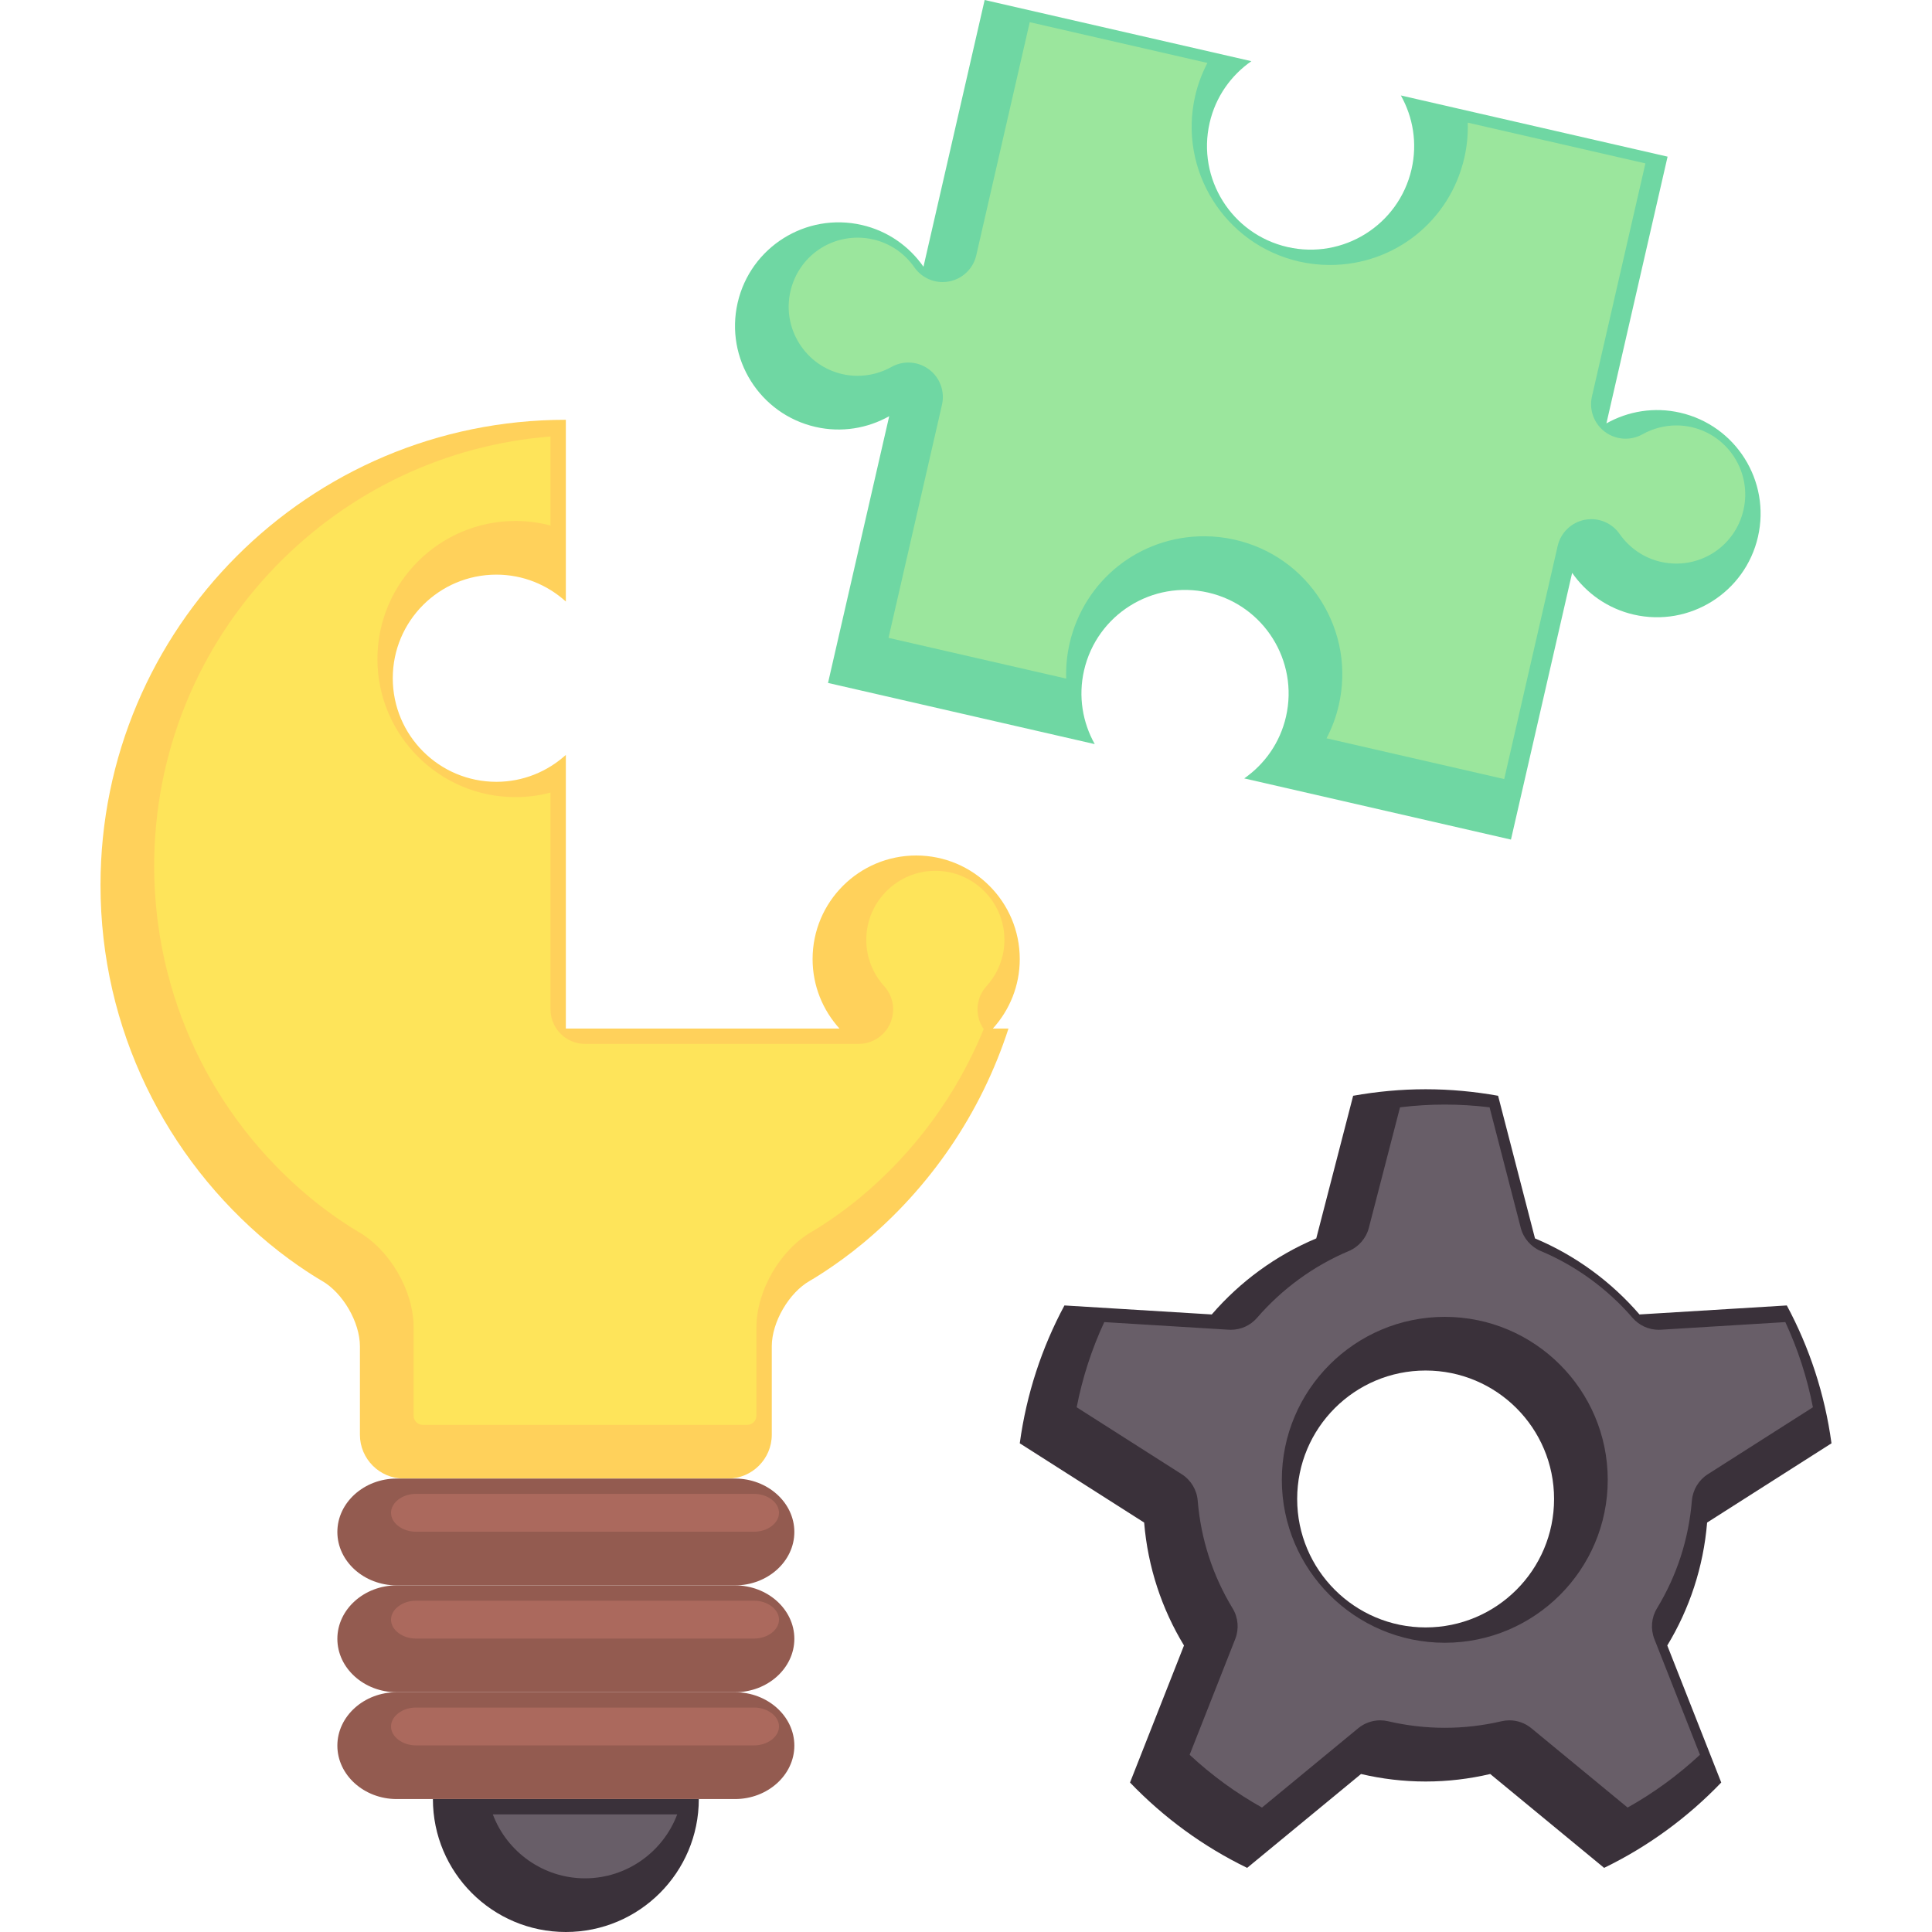 <svg enable-background="new 0 0 512 512" height="512" viewBox="0 0 512 512" width="512" xmlns="http://www.w3.org/2000/svg" xmlns:xlink="http://www.w3.org/1999/xlink"><linearGradient id="SVGID_1_" gradientUnits="userSpaceOnUse" x1="95.063" x2="484.153" y1="473.426" y2="84.336"><stop offset="0" stop-color="#02afd0"/><stop offset="1" stop-color="#6956a3"/></linearGradient><g id="Backup" display="none"><g display="inline"><g><path d="m263.004 272.32c4.35-4.797 7.021-11.142 7.021-18.124 0-14.925-12.1-27.024-27.022-27.024s-27.022 12.099-27.022 27.024c0 6.982 2.671 13.327 7.018 18.124h-71.386v-71.39c-4.797 4.347-11.143 7.021-18.126 7.021-14.923 0-27.023-12.101-27.023-27.023 0-14.925 12.101-27.022 27.023-27.022 6.983 0 13.329 2.67 18.126 7.02v-47.416c-67.041 0-121.393 54.352-121.393 121.396 0 37.606 17.104 71.211 43.953 93.475 7.246 6.009 13.8 9.75 13.8 9.75 5.457 3.109 9.923 10.796 9.923 17.076v23.084c0 6.281 5.138 11.419 11.419 11.419h84.598c6.281 0 11.422-5.138 11.422-11.419v-23.084c0-6.279 4.46-13.965 9.919-17.076 0 0 6.557-3.737 13.8-9.744 17.521-14.532 30.853-33.914 38.03-56.067z" fill="#ffd15b"/><path d="m92.007 459.383c0 7.665 6.965 13.935 15.479 13.935h9.444 69.368 9.44c8.518 0 15.484-6.271 15.484-13.935 0-7.663-6.966-13.934-15.484-13.934h-88.252c-8.514 0-15.479 6.271-15.479 13.934z" fill="#935b50"/><path d="m151.612 508c19.156 0 34.686-15.527 34.686-34.682h-69.368c0 19.155 15.527 34.682 34.682 34.682z" fill="#3a313a"/><path d="m107.486 389.71c-8.515 0-15.479 6.272-15.479 13.935s6.965 13.934 15.479 13.934h88.252c8.518 0 15.484-6.271 15.484-13.934s-6.966-13.935-15.484-13.935h-1.826-84.598z" fill="#935b50"/><path d="m92.007 431.514c0 7.663 6.965 13.936 15.479 13.936h88.252c8.518 0 15.484-6.272 15.484-13.936 0-7.663-6.966-13.935-15.484-13.935h-88.252c-8.514 0-15.479 6.272-15.479 13.935z" fill="#935b50"/><g style="fill:none;stroke:#000;stroke-width:8;stroke-linecap:round;stroke-linejoin:round;stroke-miterlimit:10"><path d="m109.314 389.71h84.6"/><path d="m107.486 417.579h88.252"/><path d="m107.486 445.449h88.252"/><path d="m116.93 473.318h69.368"/><path d="m263.004 272.32c4.35-4.797 7.021-11.142 7.021-18.124 0-14.925-12.1-27.024-27.022-27.024s-27.022 12.099-27.022 27.024c0 6.982 2.671 13.327 7.018 18.124h-71.386v-71.39c-4.797 4.347-11.143 7.021-18.126 7.021-14.923 0-27.023-12.101-27.023-27.023 0-14.925 12.101-27.022 27.023-27.022 6.983 0 13.329 2.67 18.126 7.02v-47.416c-67.042 0-121.393 54.352-121.393 121.396 0 37.606 17.104 71.211 43.953 93.475 7.246 6.009 13.8 9.75 13.8 9.75 5.457 3.109 9.923 10.796 9.923 17.076v23.084c0 6.281 5.138 11.419 11.419 11.419h-1.828c-8.515 0-15.479 6.272-15.479 13.935s6.965 13.934 15.479 13.934c-8.515 0-15.479 6.272-15.479 13.935s6.965 13.936 15.479 13.936c-8.515 0-15.479 6.271-15.479 13.934 0 7.665 6.965 13.935 15.479 13.935h9.444c0 19.155 15.527 34.682 34.684 34.682s34.684-15.527 34.684-34.682h9.44c8.518 0 15.484-6.271 15.484-13.935 0-7.663-6.966-13.934-15.484-13.934 8.518 0 15.484-6.272 15.484-13.936 0-7.663-6.966-13.935-15.484-13.935 8.518 0 15.484-6.271 15.484-13.934s-6.966-13.935-15.484-13.935h-1.824c6.281 0 11.42-5.138 11.42-11.419v-23.084c0-6.279 4.46-13.965 9.919-17.076 0 0 6.557-3.737 13.8-9.744 17.521-14.532 30.853-33.914 38.03-56.067z"/></g></g><g stroke="#000" stroke-linecap="round" stroke-linejoin="round" stroke-miterlimit="10" stroke-width="8"><path d="m319.554 36.057c1.561-6.808 5.583-12.396 10.891-16.098l-69.579-15.959-15.959 69.583c-3.704-5.312-9.291-9.334-16.098-10.894-14.544-3.336-29.043 5.75-32.381 20.298-3.335 14.544 5.754 29.042 20.299 32.379 6.807 1.563 13.589.375 19.237-2.792l-15.96 69.583 69.579 15.959c-3.164-5.646-4.348-12.428-2.789-19.235 3.336-14.545 17.834-23.634 32.38-20.298 14.545 3.335 23.634 17.834 20.297 32.379-1.561 6.806-5.582 12.394-10.895 16.096l69.583 15.96 15.96-69.584c3.703 5.31 9.29 9.336 16.099 10.897 14.544 3.334 29.042-5.754 32.379-20.298 3.336-14.547-5.753-29.044-20.298-32.381-6.807-1.561-13.588-.376-19.236 2.79l15.958-69.581-69.583-15.96c3.168 5.648 4.354 12.428 2.792 19.236-3.336 14.547-17.834 23.632-32.38 20.298-14.544-3.335-23.632-17.832-20.296-32.378z" fill="#6fd7a3"/><path d="m449.333 401.188 32.447-20.674c-1.746-12.856-5.759-24.985-11.657-35.962l-38.431 2.348c-7.387-8.552-16.689-15.399-27.26-19.838l-9.626-37.21c-6.139-1.096-12.449-1.701-18.903-1.701s-12.767.605-18.905 1.701l-9.624 37.21c-10.571 4.439-19.875 11.286-27.26 19.838l-38.431-2.348c-5.898 10.977-9.911 23.105-11.657 35.962l32.447 20.674c.966 11.67 4.628 22.575 10.395 32.067l-14.081 35.75c8.743 9.111 19.066 16.696 30.557 22.264l29.708-24.486c5.414 1.268 11.05 1.958 16.852 1.958 5.801 0 11.438-.69 16.852-1.958l29.708 24.486c11.49-5.572 21.812-13.153 30.553-22.268l-14.077-35.747c5.764-9.491 9.426-20.396 10.393-32.066zm-73.43 27.357c-18.506 0-33.51-15.003-33.51-33.508 0-18.506 15.003-33.508 33.51-33.508 18.508 0 33.508 15.002 33.508 33.508 0 18.505-15 33.508-33.508 33.508z" fill="#3a313a"/></g></g></g><g id="Main" display="none"><g display="inline"><g><path d="m263.004 272.32c4.35-4.797 7.021-11.142 7.021-18.124 0-14.925-12.1-27.024-27.022-27.024s-27.022 12.099-27.022 27.024c0 6.982 2.671 13.327 7.018 18.124h-71.386v-71.39c-4.797 4.347-11.143 7.021-18.126 7.021-14.923 0-27.023-12.101-27.023-27.023 0-14.925 12.101-27.022 27.023-27.022 6.983 0 13.329 2.67 18.126 7.02v-47.416c-67.041 0-121.393 54.352-121.393 121.396 0 37.606 17.104 71.211 43.953 93.475 7.246 6.009 13.8 9.75 13.8 9.75 5.457 3.109 9.923 10.796 9.923 17.076v23.084c0 6.281 5.138 11.419 11.419 11.419h84.598c6.281 0 11.422-5.138 11.422-11.419v-23.084c0-6.279 4.46-13.965 9.919-17.076 0 0 6.557-3.737 13.8-9.744 17.521-14.532 30.853-33.914 38.03-56.067z" fill="#ffd15b"/><path d="m92.007 459.383c0 7.665 6.965 13.935 15.479 13.935h9.444 69.368 9.44c8.518 0 15.484-6.271 15.484-13.935 0-7.663-6.966-13.934-15.484-13.934h-88.252c-8.514 0-15.479 6.271-15.479 13.934z" fill="#935b50"/><path d="m151.612 508c19.156 0 34.686-15.527 34.686-34.682h-69.368c0 19.155 15.527 34.682 34.682 34.682z" fill="#3a313a"/><path d="m107.486 389.71c-8.515 0-15.479 6.272-15.479 13.935s6.965 13.934 15.479 13.934h88.252c8.518 0 15.484-6.271 15.484-13.934s-6.966-13.935-15.484-13.935h-1.826-84.598z" fill="#935b50"/><path d="m92.007 431.514c0 7.663 6.965 13.936 15.479 13.936h88.252c8.518 0 15.484-6.272 15.484-13.936 0-7.663-6.966-13.935-15.484-13.935h-88.252c-8.514 0-15.479 6.272-15.479 13.935z" fill="#935b50"/><g style="fill:none;stroke:#000;stroke-width:8;stroke-linecap:round;stroke-linejoin:round;stroke-miterlimit:10"><path d="m109.314 389.71h84.6"/><path d="m107.486 417.579h88.252"/><path d="m107.486 445.449h88.252"/><path d="m116.93 473.318h69.368"/><path d="m263.004 272.32c4.35-4.797 7.021-11.142 7.021-18.124 0-14.925-12.1-27.024-27.022-27.024s-27.022 12.099-27.022 27.024c0 6.982 2.671 13.327 7.018 18.124h-71.386v-71.39c-4.797 4.347-11.143 7.021-18.126 7.021-14.923 0-27.023-12.101-27.023-27.023 0-14.925 12.101-27.022 27.023-27.022 6.983 0 13.329 2.67 18.126 7.02v-47.416c-67.042 0-121.393 54.352-121.393 121.396 0 37.606 17.104 71.211 43.953 93.475 7.246 6.009 13.8 9.75 13.8 9.75 5.457 3.109 9.923 10.796 9.923 17.076v23.084c0 6.281 5.138 11.419 11.419 11.419h-1.828c-8.515 0-15.479 6.272-15.479 13.935s6.965 13.934 15.479 13.934c-8.515 0-15.479 6.272-15.479 13.935s6.965 13.936 15.479 13.936c-8.515 0-15.479 6.271-15.479 13.934 0 7.665 6.965 13.935 15.479 13.935h9.444c0 19.155 15.527 34.682 34.684 34.682s34.684-15.527 34.684-34.682h9.44c8.518 0 15.484-6.271 15.484-13.935 0-7.663-6.966-13.934-15.484-13.934 8.518 0 15.484-6.272 15.484-13.936 0-7.663-6.966-13.935-15.484-13.935 8.518 0 15.484-6.271 15.484-13.934s-6.966-13.935-15.484-13.935h-1.824c6.281 0 11.42-5.138 11.42-11.419v-23.084c0-6.279 4.46-13.965 9.919-17.076 0 0 6.557-3.737 13.8-9.744 17.521-14.532 30.853-33.914 38.03-56.067z"/></g></g><g stroke="#000" stroke-linecap="round" stroke-linejoin="round" stroke-miterlimit="10" stroke-width="8"><path d="m319.554 36.057c1.561-6.808 5.583-12.396 10.891-16.098l-69.579-15.959-15.959 69.583c-3.704-5.312-9.291-9.334-16.098-10.894-14.544-3.336-29.043 5.75-32.381 20.298-3.335 14.544 5.754 29.042 20.299 32.379 6.807 1.563 13.589.375 19.237-2.792l-15.96 69.583 69.579 15.959c-3.164-5.646-4.348-12.428-2.789-19.235 3.336-14.545 17.834-23.634 32.38-20.298 14.545 3.335 23.634 17.834 20.297 32.379-1.561 6.806-5.582 12.394-10.895 16.096l69.583 15.96 15.96-69.584c3.703 5.31 9.29 9.336 16.099 10.897 14.544 3.334 29.042-5.754 32.379-20.298 3.336-14.547-5.753-29.044-20.298-32.381-6.807-1.561-13.588-.376-19.236 2.79l15.958-69.581-69.583-15.96c3.168 5.648 4.354 12.428 2.792 19.236-3.336 14.547-17.834 23.632-32.38 20.298-14.544-3.335-23.632-17.832-20.296-32.378z" fill="#6fd7a3"/><path d="m449.333 401.188 32.447-20.674c-1.746-12.856-5.759-24.985-11.657-35.962l-38.431 2.348c-7.387-8.552-16.689-15.399-27.26-19.838l-9.626-37.21c-6.139-1.096-12.449-1.701-18.903-1.701s-12.767.605-18.905 1.701l-9.624 37.21c-10.571 4.439-19.875 11.286-27.26 19.838l-38.431-2.348c-5.898 10.977-9.911 23.105-11.657 35.962l32.447 20.674c.966 11.67 4.628 22.575 10.395 32.067l-14.081 35.75c8.743 9.111 19.066 16.696 30.557 22.264l29.708-24.486c5.414 1.268 11.05 1.958 16.852 1.958 5.801 0 11.438-.69 16.852-1.958l29.708 24.486c11.49-5.572 21.812-13.153 30.553-22.268l-14.077-35.747c5.764-9.491 9.426-20.396 10.393-32.066zm-73.43 27.357c-18.506 0-33.51-15.003-33.51-33.508 0-18.506 15.003-33.508 33.51-33.508 18.508 0 33.508 15.002 33.508 33.508 0 18.505-15 33.508-33.508 33.508z" fill="#3a313a"/></g></g></g><g id="Shadow" display="none"><g display="inline"><g><path d="m263.004 272.32c4.35-4.797 7.021-11.142 7.021-18.124 0-14.925-12.1-27.024-27.022-27.024s-27.022 12.099-27.022 27.024c0 6.982 2.671 13.327 7.018 18.124h-71.386v-71.39c-4.797 4.347-11.143 7.021-18.126 7.021-14.923 0-27.023-12.101-27.023-27.023 0-14.925 12.101-27.022 27.023-27.022 6.983 0 13.329 2.67 18.126 7.02v-47.416c-67.041 0-121.393 54.352-121.393 121.396 0 37.606 17.104 71.211 43.953 93.475 7.246 6.009 13.8 9.75 13.8 9.75 5.457 3.109 9.923 10.796 9.923 17.076v23.084c0 6.281 5.138 11.419 11.419 11.419h84.598c6.281 0 11.422-5.138 11.422-11.419v-23.084c0-6.279 4.46-13.965 9.919-17.076 0 0 6.557-3.737 13.8-9.744 17.521-14.532 30.853-33.914 38.03-56.067z" fill="#ffd15b"/><path d="m92.007 459.383c0 7.665 6.965 13.935 15.479 13.935h9.444 69.368 9.44c8.518 0 15.484-6.271 15.484-13.935 0-7.663-6.966-13.934-15.484-13.934h-88.252c-8.514 0-15.479 6.271-15.479 13.934z" fill="#935b50"/><path d="m151.612 508c19.156 0 34.686-15.527 34.686-34.682h-69.368c0 19.155 15.527 34.682 34.682 34.682z" fill="#3a313a"/><g fill="#935b50"><path d="m107.486 389.71c-8.515 0-15.479 6.272-15.479 13.935s6.965 13.934 15.479 13.934h88.252c8.518 0 15.484-6.271 15.484-13.934s-6.966-13.935-15.484-13.935h-1.826-84.598z"/><path d="m92.007 431.514c0 7.663 6.965 13.936 15.479 13.936h88.252c8.518 0 15.484-6.272 15.484-13.936 0-7.663-6.966-13.935-15.484-13.935h-88.252c-8.514 0-15.479 6.272-15.479 13.935z"/></g></g><path d="m319.554 36.057c1.561-6.808 5.583-12.396 10.891-16.098l-69.579-15.959-15.959 69.583c-3.704-5.312-9.291-9.334-16.098-10.894-14.544-3.336-29.043 5.75-32.381 20.298-3.335 14.544 5.754 29.042 20.299 32.379 6.807 1.563 13.589.375 19.237-2.792l-15.96 69.583 69.579 15.959c-3.164-5.646-4.348-12.428-2.789-19.235 3.336-14.545 17.834-23.634 32.38-20.298 14.545 3.335 23.634 17.834 20.297 32.379-1.561 6.806-5.582 12.394-10.895 16.096l69.583 15.96 15.96-69.584c3.703 5.31 9.29 9.336 16.099 10.897 14.544 3.334 29.042-5.754 32.379-20.298 3.336-14.547-5.753-29.044-20.298-32.381-6.807-1.561-13.588-.376-19.236 2.79l15.958-69.581-69.583-15.96c3.168 5.648 4.354 12.428 2.792 19.236-3.336 14.547-17.834 23.632-32.38 20.298-14.544-3.335-23.632-17.832-20.296-32.378z" fill="#6fd7a3"/><path d="m449.333 401.188 32.447-20.674c-1.746-12.856-5.759-24.985-11.657-35.962l-38.431 2.348c-7.387-8.552-16.689-15.399-27.26-19.838l-9.626-37.21c-6.139-1.096-12.449-1.701-18.903-1.701s-12.767.605-18.905 1.701l-9.624 37.21c-10.571 4.439-19.875 11.286-27.26 19.838l-38.431-2.348c-5.898 10.977-9.911 23.105-11.657 35.962l32.447 20.674c.966 11.67 4.628 22.575 10.395 32.067l-14.081 35.75c8.743 9.111 19.066 16.696 30.557 22.264l29.708-24.486c5.414 1.268 11.05 1.958 16.852 1.958 5.801 0 11.438-.69 16.852-1.958l29.708 24.486c11.49-5.572 21.812-13.153 30.553-22.268l-14.077-35.747c5.764-9.491 9.426-20.396 10.393-32.066zm-73.43 27.357c-18.506 0-33.51-15.003-33.51-33.508 0-18.506 15.003-33.508 33.51-33.508 18.508 0 33.508 15.002 33.508 33.508 0 18.505-15 33.508-33.508 33.508z" fill="#3a313a"/></g></g><g id="Base" display="none"><g display="inline"><path d="m114.314 375.71c-1.334 0-2.419-1.085-2.419-2.419v-23.084c0-9.494-6.218-20.195-14.463-24.893-.047-.027-6.053-3.502-12.514-8.86-25.864-21.447-40.698-52.992-40.698-86.547 0-29.305 11.26-57.063 31.705-78.164 19.188-19.803 44.48-31.715 71.688-33.876v23.225c-2.975-.782-6.049-1.185-9.126-1.185-19.863 0-36.023 16.16-36.023 36.022 0 19.863 16.16 36.023 36.023 36.023 3.076 0 6.15-.403 9.126-1.186v56.554c0 4.962 4.038 9 9 9h71.386c3.557 0 6.787-2.101 8.228-5.353 1.441-3.251.83-7.054-1.558-9.69-3.023-3.336-4.688-7.627-4.688-12.081 0-9.938 8.085-18.024 18.022-18.024s18.022 8.085 18.022 18.024c0 4.455-1.665 8.744-4.688 12.078-2.39 2.636-3.002 6.44-1.562 9.692.236.533.52 1.037.846 1.506-6.973 17.04-18.094 32.194-32.313 43.987-6.45 5.349-12.463 8.826-12.523 8.86-8.233 4.691-14.451 15.394-14.451 24.888v23.084c0 1.334-1.086 2.419-2.42 2.419z" fill="#fee45a"/><path d="m112.486 459.318c-3.512 0-6.479-2.26-6.479-4.935 0-2.674 2.967-4.934 6.479-4.934h88.252c3.515 0 6.484 2.259 6.484 4.934s-2.969 4.935-6.484 4.935z" fill="#ab695d"/><path d="m156.614 494c-10.863 0-20.366-6.865-24.049-16.682h48.098c-3.683 9.817-13.186 16.682-24.049 16.682z" fill="#685e68"/><path d="m112.486 403.579c-3.512 0-6.479-2.259-6.479-4.934s2.967-4.935 6.479-4.935h88.252c3.515 0 6.484 2.26 6.484 4.935 0 2.674-2.969 4.934-6.484 4.934z" fill="#ab695d"/><path d="m112.486 431.449c-3.512 0-6.479-2.26-6.479-4.936s2.967-4.935 6.479-4.935h88.252c3.515 0 6.484 2.26 6.484 4.935s-2.969 4.936-6.484 4.936z" fill="#ab695d"/><path d="m350.051 196.603c1.427-2.724 2.506-5.63 3.194-8.629 2.151-9.377.521-19.032-4.59-27.186-5.11-8.153-13.09-13.827-22.468-15.978-2.655-.608-5.372-.917-8.076-.917-16.882 0-31.311 11.504-35.089 27.976-.687 2.999-.981 6.084-.884 9.158l-46.35-10.631 13.948-60.811c.795-3.467-.531-7.085-3.378-9.216-1.548-1.158-3.463-1.795-5.395-1.795-1.536 0-3.057.396-4.398 1.147-2.706 1.517-5.771 2.318-8.865 2.318-1.337 0-2.669-.15-3.96-.447-4.684-1.074-8.673-3.916-11.234-8s-3.38-8.912-2.306-13.594c1.891-8.243 9.105-14 17.543-14 1.352 0 2.716.156 4.055.462 4.342.995 8.15 3.576 10.725 7.269 1.684 2.413 4.443 3.853 7.382 3.853.576 0 1.155-.056 1.721-.166 3.486-.676 6.257-3.354 7.053-6.822l13.947-60.811 46.35 10.631c-1.427 2.725-2.506 5.631-3.194 8.63-4.44 19.359 7.698 38.722 27.058 43.163 2.655.608 5.372.917 8.075.917 16.882 0 31.311-11.504 35.089-27.976.688-2.999.982-6.084.885-9.159l46.349 10.631-13.946 60.809c-.795 3.468.532 7.085 3.38 9.217 1.546 1.157 3.461 1.795 5.394 1.795 1.538 0 3.059-.397 4.4-1.149 2.701-1.514 5.766-2.315 8.862-2.315 1.337 0 2.669.15 3.96.446 9.687 2.222 15.76 11.91 13.538 21.597-1.891 8.242-9.105 13.999-17.545 13.999-1.352 0-2.714-.155-4.05-.461-4.341-.996-8.151-3.579-10.728-7.273-1.681-2.411-4.441-3.852-7.383-3.852-.572 0-1.147.055-1.71.164-3.496.679-6.266 3.357-7.062 6.823l-13.948 60.815z" fill="#9be69d"/><path d="m333.214 475.536c-6.796-3.801-13.124-8.415-18.875-13.765l11.902-30.218c1.025-2.603.77-5.583-.683-7.972-5.214-8.583-8.281-18.05-9.116-28.136-.23-2.785-1.775-5.345-4.132-6.847l-27.438-17.483c1.5-7.692 3.913-15.141 7.196-22.218l32.498 1.986c.19.011.366.016.541.016 2.623 0 5.108-1.136 6.819-3.116 6.536-7.568 14.813-13.593 23.934-17.423 2.576-1.082 4.53-3.342 5.229-6.046l8.134-31.448c3.923-.476 7.84-.716 11.682-.716 3.841 0 7.757.24 11.681.716l8.136 31.45c.7 2.704 2.655 4.963 5.229 6.044 9.12 3.83 17.396 9.854 23.933 17.423 1.712 1.981 4.197 3.116 6.819 3.116.175 0 .351-.005.527-.015l32.512-1.987c3.283 7.077 5.695 14.525 7.196 22.218l-27.438 17.482c-2.356 1.502-3.901 4.061-4.133 6.846-.836 10.087-3.904 19.555-9.118 28.14-1.451 2.389-1.706 5.368-.681 7.969l11.899 30.216c-5.748 5.347-12.075 9.962-18.874 13.766l-25.111-20.697c-1.608-1.325-3.641-2.055-5.723-2.055-.691 0-1.382.08-2.055.238-4.851 1.135-9.83 1.711-14.798 1.711s-9.947-.576-14.8-1.712c-.672-.158-1.362-.237-2.051-.237-2.084 0-4.117.73-5.724 2.055zm47.689-128.007c-23.44 0-42.51 19.069-42.51 42.508s19.07 42.508 42.51 42.508c23.439 0 42.508-19.069 42.508-42.508s-19.069-42.508-42.508-42.508z" fill="#685e68"/></g></g><g id="Flat"><g><g><g><path d="m263.115 272.579c4.419-4.873 7.133-11.319 7.133-18.412 0-15.162-12.292-27.453-27.451-27.453-15.16 0-27.452 12.291-27.452 27.453 0 7.093 2.714 13.539 7.129 18.412h-72.519v-72.523c-4.874 4.416-11.32 7.133-18.414 7.133-15.16 0-27.452-12.292-27.452-27.452 0-15.163 12.292-27.452 27.452-27.452 7.094 0 13.541 2.713 18.414 7.131v-48.168c-68.105 0-123.32 55.215-123.32 123.323 0 38.203 17.375 72.341 44.65 94.959 7.361 6.104 14.019 9.904 14.019 9.904 5.543 3.158 10.08 10.968 10.08 17.347v23.451c0 6.381 5.22 11.601 11.601 11.601h85.941c6.38 0 11.604-5.22 11.604-11.601v-23.451c0-6.379 4.531-14.187 10.077-17.347 0 0 6.661-3.797 14.019-9.899 17.8-14.762 31.343-34.452 38.633-56.957h-4.144z" fill="#ffd15b"/><path d="m89.404 462.611c0 7.786 7.075 14.156 15.725 14.156h9.594 70.469 9.59c8.653 0 15.729-6.37 15.729-14.156 0-7.785-7.077-14.155-15.729-14.155h-89.653c-8.65.001-15.725 6.37-15.725 14.155z" fill="#935b50"/><path d="m149.956 512c19.46 0 35.236-15.774 35.236-35.232h-70.469c0 19.458 15.773 35.232 35.233 35.232z" fill="#3a313a"/><g fill="#935b50"><path d="m105.129 391.833c-8.65 0-15.725 6.372-15.725 14.156s7.075 14.155 15.725 14.155h89.653c8.653 0 15.729-6.37 15.729-14.155s-7.077-14.156-15.729-14.156h-1.855-85.941z"/><path d="m89.404 434.3c0 7.785 7.075 14.157 15.725 14.157h89.653c8.653 0 15.729-6.372 15.729-14.157 0-7.784-7.077-14.156-15.729-14.156h-89.653c-8.65 0-15.725 6.372-15.725 14.156z"/></g></g><path d="m320.563 32.565c1.585-6.916 5.671-12.592 11.064-16.353l-70.684-16.212-16.213 70.687c-3.762-5.396-9.438-9.482-16.353-11.066-14.775-3.39-29.504 5.842-32.895 20.62-3.388 14.774 5.846 29.503 20.622 32.893 6.915 1.587 13.805.38 19.542-2.835l-16.213 70.687 70.684 16.212c-3.214-5.736-4.417-12.625-2.833-19.54 3.39-14.776 18.118-24.009 32.895-20.62 14.776 3.388 24.009 18.117 20.62 32.894-1.585 6.914-5.671 12.59-11.068 16.352l70.687 16.214 16.213-70.689c3.762 5.394 9.438 9.484 16.354 11.07 14.774 3.387 29.503-5.845 32.893-20.62 3.39-14.778-5.844-29.505-20.62-32.895-6.915-1.586-13.804-.383-19.542 2.834l16.211-70.686-70.687-16.215c3.219 5.738 4.422 12.626 2.836 19.542-3.389 14.778-18.117 24.007-32.894 20.62-14.776-3.39-24.008-18.117-20.619-32.894z" fill="#6fd7a3"/><path d="m452.402 403.493 32.962-21.002c-1.774-13.061-5.851-25.382-11.842-36.533l-39.042 2.385c-7.504-8.688-16.954-15.644-27.692-20.153l-9.779-37.801c-6.236-1.113-12.646-1.728-19.203-1.728s-12.969.615-19.206 1.728l-9.777 37.801c-10.739 4.509-20.19 11.465-27.693 20.153l-39.041-2.385c-5.992 11.151-10.068 23.472-11.842 36.533l32.962 21.002c.981 11.855 4.702 22.933 10.56 32.576l-14.305 36.318c8.882 9.256 19.369 16.961 31.042 22.618l30.18-24.875c5.5 1.288 11.225 1.989 17.12 1.989 5.893 0 11.62-.702 17.12-1.989l30.18 24.875c11.673-5.66 22.158-13.362 31.039-22.621l-14.301-36.314c5.855-9.644 9.575-20.722 10.558-32.577zm-74.596 27.791c-18.8 0-34.042-15.242-34.042-34.04 0-18.8 15.241-34.04 34.042-34.04 18.802 0 34.04 15.24 34.04 34.04 0 18.798-15.238 34.04-34.04 34.04z" fill="#3a313a"/></g><path d="m112.065 377.61c-1.355 0-2.458-1.103-2.458-2.458v-23.451c0-9.645-6.316-20.516-14.693-25.289-.048-.028-6.149-3.558-12.713-9-26.274-21.787-41.344-53.833-41.344-87.921 0-29.77 11.438-57.969 32.208-79.404 19.493-20.117 45.187-32.218 72.826-34.414v23.593c-3.022-.795-6.146-1.204-9.271-1.204-20.179 0-36.595 16.416-36.595 36.594 0 20.179 16.417 36.595 36.595 36.595 3.125 0 6.248-.409 9.271-1.204v57.453c0 5.041 4.102 9.143 9.143 9.143h72.519c3.613 0 6.894-2.135 8.358-5.438s.843-7.167-1.582-9.844c-3.071-3.39-4.762-7.748-4.762-12.273 0-10.096 8.213-18.31 18.309-18.31s18.309 8.214 18.309 18.31c0 4.525-1.691 8.882-4.763 12.269-2.428 2.678-3.05 6.542-1.586 9.847.24.542.528 1.053.859 1.529-7.083 17.311-18.381 32.705-32.826 44.685-6.553 5.434-12.661 8.966-12.722 9-8.364 4.766-14.68 15.639-14.68 25.283v23.451c0 1.355-1.103 2.458-2.459 2.458z" fill="#fee45a"/><path d="m110.208 462.545c-3.568 0-6.583-2.295-6.583-5.013 0-2.717 3.014-5.012 6.583-5.012h89.653c3.57 0 6.586 2.295 6.586 5.012 0 2.718-3.016 5.013-6.586 5.013z" fill="#ab695d"/><path d="m155.036 497.778c-11.035 0-20.689-6.974-24.431-16.947h48.861c-3.74 9.973-13.394 16.947-24.43 16.947z" fill="#685e68"/><path d="m110.208 405.921c-3.568 0-6.583-2.295-6.583-5.012 0-2.718 3.014-5.013 6.583-5.013h89.653c3.57 0 6.586 2.295 6.586 5.013 0 2.717-3.016 5.012-6.586 5.012z" fill="#ab695d"/><path d="m110.208 434.234c-3.568 0-6.583-2.296-6.583-5.014s3.014-5.013 6.583-5.013h89.653c3.57 0 6.586 2.295 6.586 5.013s-3.016 5.014-6.586 5.014z" fill="#ab695d"/><path d="m351.543 195.66c1.45-2.767 2.546-5.72 3.245-8.766 2.185-9.526.529-19.334-4.663-27.617-5.191-8.282-13.298-14.047-22.825-16.232-2.698-.618-5.458-.931-8.204-.931-17.15 0-31.808 11.687-35.646 28.42-.698 3.046-.997 6.181-.898 9.303l-47.085-10.8 14.169-61.776c.808-3.522-.54-7.197-3.432-9.362-1.573-1.177-3.519-1.824-5.48-1.824-1.561 0-3.105.403-4.468 1.166-2.749 1.541-5.862 2.355-9.006 2.355-1.358 0-2.711-.153-4.023-.454-4.758-1.091-8.811-3.978-11.413-8.128-2.601-4.149-3.434-9.053-2.342-13.81 1.921-8.374 9.25-14.223 17.822-14.223 1.374 0 2.759.159 4.119.47 4.411 1.011 8.28 3.633 10.896 7.384 1.71 2.451 4.513 3.914 7.499 3.914.585 0 1.173-.057 1.748-.168 3.542-.687 6.356-3.408 7.165-6.93l14.169-61.775 47.085 10.8c-1.449 2.768-2.546 5.721-3.245 8.767-4.511 19.666 7.82 39.337 27.487 43.848 2.697.618 5.457.932 8.203.932 17.15 0 31.808-11.687 35.646-28.419.699-3.046.998-6.181.899-9.304l47.084 10.8-14.168 61.774c-.808 3.523.541 7.198 3.434 9.363 1.57 1.176 3.517 1.823 5.479 1.823 1.562 0 3.107-.404 4.47-1.167 2.744-1.538 5.857-2.352 9.003-2.352 1.358 0 2.711.153 4.023.453 9.84 2.257 16.01 12.099 13.753 21.939-1.92 8.373-9.25 14.221-17.823 14.221-1.374 0-2.757-.158-4.115-.469-4.41-1.011-8.281-3.635-10.898-7.389-1.708-2.449-4.512-3.913-7.5-3.913-.582 0-1.166.056-1.737.167-3.552.69-6.365 3.411-7.173 6.932l-14.169 61.778z" fill="#9be69d"/><path d="m334.44 479.021c-6.904-3.861-13.332-8.549-19.175-13.984l12.091-30.697c1.042-2.645.782-5.672-.694-8.099-5.296-8.72-8.413-18.337-9.261-28.583-.234-2.829-1.804-5.43-4.198-6.956l-27.874-17.761c1.524-7.814 3.975-15.381 7.31-22.57l33.014 2.018c.193.011.372.016.549.016 2.665 0 5.189-1.154 6.927-3.166 6.64-7.688 15.048-13.809 24.314-17.7 2.617-1.099 4.602-3.395 5.312-6.142l8.264-31.948c3.985-.483 7.964-.727 11.867-.727 3.902 0 7.88.244 11.866.727l8.265 31.95c.711 2.747 2.697 5.042 5.312 6.14 9.265 3.891 17.672 10.011 24.313 17.7 1.739 2.012 4.264 3.166 6.927 3.166.178 0 .357-.005.535-.015l33.028-2.019c3.335 7.189 5.786 14.756 7.31 22.57l-27.874 17.76c-2.394 1.526-3.963 4.126-4.198 6.955-.85 10.248-3.966 19.865-9.263 28.587-1.474 2.426-1.732 5.453-.692 8.096l12.088 30.696c-5.839 5.432-12.266 10.121-19.173 13.985l-25.51-21.025c-1.634-1.346-3.698-2.088-5.814-2.088-.702 0-1.404.082-2.088.242-4.927 1.153-9.986 1.738-15.033 1.738-5.046 0-10.105-.585-15.035-1.739-.683-.16-1.384-.241-2.083-.241-2.117 0-4.182.742-5.815 2.087zm48.445-130.04c-23.812 0-43.185 19.372-43.185 43.183s19.373 43.183 43.185 43.183c23.811 0 43.183-19.372 43.183-43.183s-19.372-43.183-43.183-43.183z" fill="#685e68"/></g></g><g id="Line" style="display:none;fill:none;stroke:#000;stroke-width:8;stroke-linecap:round;stroke-linejoin:round;stroke-miterlimit:10"><path d="m109.314 389.71h84.6" display="inline"/><path d="m107.486 417.579h88.252" display="inline"/><path d="m107.486 445.449h88.252" display="inline"/><path d="m116.93 473.318h69.368" display="inline"/><path d="m263.004 272.32c4.35-4.797 7.021-11.142 7.021-18.124 0-14.925-12.1-27.024-27.022-27.024s-27.022 12.099-27.022 27.024c0 6.982 2.671 13.327 7.018 18.124h-71.386v-71.39c-4.797 4.347-11.143 7.021-18.126 7.021-14.923 0-27.023-12.101-27.023-27.023 0-14.925 12.101-27.022 27.023-27.022 6.983 0 13.329 2.67 18.126 7.02v-47.416c-67.042 0-121.393 54.352-121.393 121.396 0 37.606 17.104 71.211 43.953 93.475 7.246 6.009 13.8 9.75 13.8 9.75 5.457 3.109 9.923 10.796 9.923 17.076v23.084c0 6.281 5.138 11.419 11.419 11.419h-1.828c-8.515 0-15.479 6.272-15.479 13.935s6.965 13.934 15.479 13.934c-8.515 0-15.479 6.272-15.479 13.935s6.965 13.936 15.479 13.936c-8.515 0-15.479 6.271-15.479 13.934 0 7.665 6.965 13.935 15.479 13.935h9.444c0 19.155 15.527 34.682 34.684 34.682s34.684-15.527 34.684-34.682h9.44c8.518 0 15.484-6.271 15.484-13.935 0-7.663-6.966-13.934-15.484-13.934 8.518 0 15.484-6.272 15.484-13.936 0-7.663-6.966-13.935-15.484-13.935 8.518 0 15.484-6.271 15.484-13.934s-6.966-13.935-15.484-13.935h-1.824c6.281 0 11.42-5.138 11.42-11.419v-23.084c0-6.279 4.46-13.965 9.919-17.076 0 0 6.557-3.737 13.8-9.744 17.521-14.532 30.853-33.914 38.03-56.067z" display="inline"/></g><g id="Blue" display="none"><g display="inline"><path d="m76.726 325.302c6.865 5.693 13.168 9.32 13.231 9.355 6.692 3.813 11.938 12.84 11.938 20.549v23.084c0 4.091 3.328 7.419 7.419 7.419h84.6c4.092 0 7.42-3.328 7.42-7.419v-23.084c0-7.709 5.244-16.736 11.939-20.551.061-.035 6.366-3.658 13.227-9.348 15.835-13.133 27.876-30.081 35.048-49.262-.965-.377-1.767-1.123-2.202-2.105-.641-1.447-.369-3.135.694-4.308 3.859-4.255 5.984-9.738 5.984-15.437 0-12.695-10.328-23.024-23.022-23.024s-23.022 10.329-23.022 23.024c0 5.698 2.125 11.18 5.982 15.438 1.062 1.172 1.333 2.86.692 4.307s-2.075 2.379-3.657 2.379h-71.386c-2.209 0-4-1.791-4-4v-63.791c-4.343 2.235-9.173 3.423-14.126 3.423-17.106 0-31.023-13.917-31.023-31.023s13.917-31.022 31.023-31.022c4.954 0 9.784 1.188 14.126 3.421v-35.75c-62.884 2.118-113.391 53.936-113.391 117.329 0 35.048 15.492 67.996 42.506 90.396z" fill="#f9f7f8"/><g fill="#9bc9ff"><path d="m195.738 449.449h-88.252c-6.33 0-11.479 4.456-11.479 9.934s5.15 9.935 11.479 9.935h9.444 69.368 9.44c6.332 0 11.484-4.457 11.484-9.935s-5.152-9.934-11.484-9.934z"/><path d="m121.199 477.318c1.968 15.034 14.852 26.682 30.415 26.682s28.447-11.648 30.415-26.682z"/><path d="m107.486 413.579h88.252c6.332 0 11.484-4.456 11.484-9.934s-5.152-9.935-11.484-9.935h-1.824-84.6-1.828c-6.33 0-11.479 4.457-11.479 9.935s5.15 9.934 11.479 9.934z"/><path d="m195.738 421.579h-88.252c-6.33 0-11.479 4.457-11.479 9.935 0 5.479 5.15 9.936 11.479 9.936h88.252c6.332 0 11.484-4.457 11.484-9.936 0-5.478-5.152-9.935-11.484-9.935z"/></g><path d="m338.958 72.335c-16.673-3.825-27.126-20.5-23.302-37.172 1.107-4.829 3.343-9.271 6.49-13.003l-58.276-13.367-15.064 65.684c-.354 1.542-1.583 2.731-3.137 3.033-1.552.303-3.138-.341-4.043-1.639-3.287-4.713-8.155-8.01-13.709-9.282-1.704-.391-3.444-.589-5.172-.589-10.783 0-20.002 7.354-22.417 17.882-2.838 12.372 4.921 24.748 17.294 27.585 5.536 1.271 11.41.409 16.387-2.382 1.381-.773 3.086-.661 4.354.287 1.267.948 1.855 2.554 1.501 4.096l-15.066 65.684 58.275 13.366c-1.206-4.73-1.283-9.703-.177-14.531 3.254-14.187 15.679-24.094 30.215-24.094 2.329 0 4.67.266 6.958.791 8.076 1.852 14.948 6.739 19.35 13.76s5.805 15.336 3.953 23.412c-1.107 4.829-3.344 9.271-6.492 13.002l58.276 13.367 15.065-65.686c.354-1.542 1.583-2.731 3.137-3.033 1.554-.3 3.139.341 4.043 1.639 3.289 4.715 8.158 8.013 13.712 9.287 1.702.39 3.44.588 5.167.588 10.785 0 20.003-7.353 22.418-17.881 2.838-12.374-4.92-24.749-17.293-27.587-5.534-1.27-11.411-.409-16.386 2.38-1.38.773-3.087.661-4.353-.287-1.267-.948-1.855-2.554-1.502-4.096l15.064-65.683-58.275-13.366c1.207 4.73 1.284 9.704.177 14.532-3.253 14.186-15.679 24.093-30.215 24.093-2.329 0-4.67-.266-6.957-.79z" fill="#f9f7f8"/><path d="m467.777 348.703-35.84 2.19c-1.25.073-2.456-.434-3.271-1.378-7.039-8.149-15.954-14.638-25.781-18.765-1.151-.483-2.011-1.477-2.324-2.686l-8.975-34.693c-5.256-.81-10.52-1.22-15.682-1.22-5.164 0-10.428.41-15.684 1.22l-8.973 34.693c-.313 1.209-1.172 2.203-2.324 2.687-9.83 4.127-18.745 10.616-25.782 18.764-.816.944-2.026 1.451-3.271 1.378l-35.84-2.19c-4.744 9.382-7.988 19.394-9.667 29.832l30.259 19.28c1.054.672 1.734 1.798 1.837 3.043.899 10.865 4.206 21.066 9.827 30.32.649 1.068.761 2.379.303 3.542l-13.129 33.333c7.519 7.467 16.026 13.668 25.346 18.475l27.702-22.832c.963-.793 2.241-1.092 3.456-.808 10.501 2.458 21.379 2.458 31.88 0 1.215-.285 2.493.014 3.456.808l27.7 22.832c9.325-4.812 17.832-11.013 25.343-18.477l-13.125-33.331c-.458-1.163-.346-2.474.303-3.542 5.62-9.254 8.926-19.456 9.827-30.321.104-1.246.783-2.371 1.837-3.043l30.259-19.28c-1.679-10.438-4.923-20.45-9.667-29.831zm-91.874 83.842c-20.683 0-37.51-16.826-37.51-37.508s16.827-37.508 37.51-37.508c20.682 0 37.508 16.826 37.508 37.508s-16.826 37.508-37.508 37.508z" fill="#9bc9ff"/></g></g><g id="Glyph" display="none"><path d="m97.431 177.973c0 17.686 14.389 32.075 32.075 32.075 5.121 0 10.115-1.228 14.605-3.539v65.954c0 2.284 1.852 4.136 4.136 4.136h73.807c1.636 0 3.118-.964 3.781-2.46.663-1.495.382-3.24-.716-4.453-3.988-4.402-6.185-10.07-6.185-15.961 0-13.125 10.678-23.805 23.803-23.805s23.803 10.679 23.803 23.805c0 5.892-2.198 11.561-6.188 15.96-1.099 1.212-1.38 2.958-.718 4.454.45 1.016 1.279 1.787 2.277 2.177-7.416 19.831-19.864 37.354-36.237 50.932-7.094 5.883-13.613 9.629-13.676 9.665-6.922 3.944-12.344 13.277-12.344 21.248v23.868c0 4.229-3.441 7.67-7.672 7.67h-87.469c-4.229 0-7.67-3.441-7.67-7.67v-23.868c0-7.97-5.424-17.303-12.343-21.246-.064-.037-6.582-3.787-13.68-9.673-27.929-23.159-43.947-57.225-43.947-93.461 0-65.542 52.22-119.118 117.238-121.307v36.962c-4.489-2.309-9.483-3.537-14.605-3.537-17.687-.001-32.075 14.388-32.075 32.074zm5.193 298.169h9.764 71.72 9.761c6.546 0 11.873-4.608 11.873-10.272 0-5.663-5.327-10.271-11.873-10.271h-91.245c-6.544 0-11.869 4.607-11.869 10.271s5.325 10.272 11.869 10.272zm45.624 35.858c16.091 0 29.412-12.043 31.446-27.587h-62.892c2.034 15.544 15.356 27.587 31.446 27.587zm45.621-114.03h-1.886-87.469-1.89c-6.544 0-11.869 4.608-11.869 10.272s5.325 10.271 11.869 10.271h91.245c6.546 0 11.873-4.607 11.873-10.271s-5.326-10.272-11.873-10.272zm0 28.814h-91.245c-6.544 0-11.869 4.608-11.869 10.272s5.325 10.272 11.869 10.272h91.245c6.546 0 11.873-4.608 11.873-10.272s-5.326-10.272-11.873-10.272zm130.694-412.965-60.252-13.819-15.575 67.911c-.366 1.595-1.637 2.824-3.243 3.135-1.604.313-3.245-.353-4.181-1.695-3.398-4.873-8.432-8.281-14.174-9.597-1.762-.404-3.561-.609-5.347-.609-11.149 0-20.68 7.603-23.177 18.489-2.934 12.792 5.088 25.587 17.881 28.521 5.724 1.314 11.797.422 16.942-2.463 1.428-.799 3.191-.683 4.501.297s1.918 2.641 1.552 4.235l-15.577 67.911 60.251 13.82c-1.247-4.891-1.327-10.032-.183-15.024 3.364-14.667 16.21-24.911 31.24-24.911 2.408 0 4.828.275 7.194.817 8.35 1.915 15.455 6.967 20.006 14.227 4.551 7.259 6.002 15.856 4.087 24.206-1.145 4.992-3.458 9.585-6.712 13.443l60.252 13.82 15.576-67.913c.366-1.595 1.637-2.823 3.243-3.135 1.606-.311 3.245.353 4.18 1.694 3.4 4.875 8.435 8.285 14.177 9.602 1.759.403 3.557.608 5.343.608 11.15 0 20.682-7.602 23.179-18.488 2.934-12.793-5.087-25.588-17.88-28.523-5.722-1.313-11.798-.422-16.941 2.461-1.427.799-3.191.683-4.5-.297-1.31-.98-1.918-2.641-1.553-4.235l15.575-67.91-60.252-13.82c1.248 4.891 1.328 10.033.183 15.025-3.364 14.667-16.21 24.91-31.24 24.91-2.408 0-4.828-.275-7.193-.817-17.239-3.955-28.046-21.195-24.092-38.433 1.144-4.991 3.456-9.584 6.71-13.443zm117.219 422.89c-.671 1.104-.787 2.459-.313 3.662l13.571 34.461c-7.767 7.717-16.562 14.128-26.203 19.104l-28.641-23.606c-.996-.821-2.317-1.13-3.573-.835-10.857 2.542-22.104 2.542-32.961 0-1.256-.294-2.578.015-3.573.835l-28.641 23.606c-9.635-4.969-18.431-11.381-26.205-19.101l13.574-34.464c.473-1.203.358-2.558-.314-3.663-5.812-9.568-9.229-20.115-10.16-31.349-.106-1.288-.809-2.452-1.899-3.147l-31.285-19.934c1.735-10.792 5.089-21.143 9.994-30.843l37.056 2.264c1.288.075 2.539-.449 3.383-1.425 7.275-8.424 16.492-15.133 26.656-19.4 1.19-.5 2.08-1.527 2.402-2.778l9.278-35.869c5.434-.837 10.876-1.262 16.215-1.262 5.337 0 10.779.424 16.214 1.262l9.279 35.87c.324 1.25 1.212 2.277 2.403 2.777 10.161 4.267 19.378 10.976 26.655 19.401.844.976 2.091 1.5 3.382 1.425l37.056-2.264c4.905 9.7 8.259 20.051 9.995 30.843l-31.286 19.934c-1.09.695-1.792 1.858-1.899 3.146-.931 11.235-4.349 21.783-10.16 31.35zm-22.859-37.367c0-21.383-17.397-38.78-38.78-38.78-21.385 0-38.782 17.396-38.782 38.78s17.397 38.78 38.782 38.78c21.383 0 38.78-17.396 38.78-38.78z" display="inline"/></g><g id="Outline" display="none"><path d="m209.334 355.207c0-4.847 3.691-11.202 7.9-13.601.28-.16 6.945-3.981 14.373-10.14 18.356-15.224 31.939-35.25 39.281-57.913.395-1.218.183-2.55-.57-3.585-.113-.156-.237-.303-.37-.439 2.657-4.645 4.077-9.914 4.077-15.332 0-17.106-13.917-31.024-31.022-31.024s-31.022 13.917-31.022 31.024c0 4.952 1.187 9.782 3.42 14.124h-59.789v-67.39c0-1.582-.933-3.016-2.379-3.657-1.447-.642-3.135-.369-4.307.693-4.259 3.86-9.743 5.985-15.44 5.985-12.695 0-23.023-10.328-23.023-23.023s10.328-23.022 23.023-23.022c5.7 0 11.184 2.125 15.439 5.983 1.172 1.063 2.86 1.335 4.307.693 1.447-.641 2.379-2.074 2.379-3.657v-47.416c0-2.209-1.791-4-4-4-69.142 0-125.393 56.252-125.393 125.396 0 37.437 16.547 72.629 45.399 96.554 7.428 6.16 14.09 9.984 14.373 10.146 4.21 2.398 7.903 8.754 7.903 13.6v23.084c0 3.784 1.37 7.254 3.641 9.94-5.702 3.132-9.529 8.869-9.529 15.414 0 5.619 2.822 10.643 7.229 13.934-4.407 3.291-7.229 8.315-7.229 13.935s2.822 10.645 7.229 13.936c-4.408 3.291-7.229 8.314-7.229 13.934 0 9.89 8.738 17.935 19.479 17.935h5.649c2.01 19.457 18.501 34.682 38.481 34.682s36.471-15.225 38.479-34.682h5.646c10.744 0 19.484-8.045 19.484-17.935 0-5.619-2.823-10.643-7.231-13.934 4.408-3.291 7.231-8.316 7.231-13.936s-2.823-10.644-7.231-13.935c4.408-3.291 7.231-8.314 7.231-13.934 0-6.544-3.827-12.281-9.529-15.413 2.271-2.686 3.642-6.156 3.642-9.941v-23.083zm-13.596 114.111h-9.44-69.368-9.444c-6.33 0-11.479-4.457-11.479-9.935s5.15-9.934 11.479-9.934h88.252c6.332 0 11.484 4.456 11.484 9.934s-5.152 9.935-11.484 9.935zm-44.124 34.682c-15.563 0-28.447-11.648-30.415-26.682h60.829c-1.967 15.034-14.851 26.682-30.414 26.682zm-4.002-386.422v35.75c-4.342-2.233-9.172-3.421-14.126-3.421-17.106 0-31.023 13.917-31.023 31.022s13.917 31.023 31.023 31.023c4.953 0 9.783-1.188 14.126-3.423v63.791c0 2.209 1.791 4 4 4h71.386c1.582 0 3.016-.933 3.657-2.379s.37-3.134-.692-4.307c-3.857-4.258-5.982-9.74-5.982-15.438 0-12.695 10.328-23.024 23.022-23.024s23.022 10.329 23.022 23.024c0 5.699-2.125 11.181-5.984 15.437-1.063 1.172-1.335 2.861-.694 4.308.436.982 1.237 1.729 2.202 2.105-7.172 19.181-19.213 36.128-35.048 49.262-6.861 5.69-13.167 9.313-13.227 9.348-6.695 3.815-11.939 12.842-11.939 20.551v23.084c0 4.091-3.329 7.419-7.42 7.419h-84.6c-4.091 0-7.419-3.328-7.419-7.419v-23.084c0-7.708-5.246-16.736-11.938-20.549-.063-.036-6.366-3.663-13.231-9.355-27.013-22.4-42.506-55.348-42.506-90.396-.001-63.394 50.506-115.212 113.391-117.329zm-40.126 276.132h1.828 84.6 1.824c6.332 0 11.484 4.457 11.484 9.935s-5.152 9.934-11.484 9.934h-88.252c-6.33 0-11.479-4.456-11.479-9.934s5.15-9.935 11.479-9.935zm88.252 47.739h-88.252c-6.33 0-11.479-4.457-11.479-9.936 0-5.478 5.15-9.935 11.479-9.935h88.252c6.332 0 11.484 4.457 11.484 9.935 0 5.479-5.152 9.936-11.484 9.936z" display="inline"/><path d="m332.733 23.24c1.298-.905 1.94-2.49 1.639-4.043-.302-1.553-1.49-2.783-3.033-3.137l-69.579-15.959c-1.033-.236-2.12-.054-3.019.51-.899.563-1.537 1.461-1.774 2.495l-14.26 62.175c-3.733-3.148-8.175-5.385-13.003-6.491-2.289-.525-4.63-.791-6.959-.791-14.536 0-26.96 9.908-30.215 24.094-3.823 16.672 6.631 33.347 23.303 37.171 4.794 1.1 9.8 1.033 14.534-.178l-14.261 62.176c-.237 1.034-.054 2.12.51 3.019s1.461 1.537 2.495 1.774l69.579 15.959c.313.071.63.1.939.101 2.198-.013 3.975-1.799 3.975-4 0-.836-.256-1.612-.695-2.253-2.676-4.942-3.463-10.641-2.215-16.087 2.415-10.528 11.633-17.881 22.417-17.881 1.728 0 3.467.198 5.17.588 5.993 1.374 11.093 5 14.359 10.211s4.308 11.381 2.933 17.375c-1.274 5.556-4.571 10.424-9.283 13.708-1.298.905-1.941 2.49-1.64 4.043s1.49 2.783 3.033 3.137l69.583 15.96c.295.068.595.101.894.101.746 0 1.483-.208 2.125-.611.899-.563 1.537-1.461 1.774-2.495l14.261-62.177c3.734 3.149 8.177 5.388 13.005 6.495 2.288.524 4.627.79 6.956.79 14.537 0 26.962-9.907 30.216-24.093 3.824-16.673-6.629-33.349-23.303-37.174-4.796-1.1-9.8-1.033-14.533.177l14.26-62.175c.494-2.153-.852-4.299-3.005-4.793l-69.583-15.96c-1.542-.351-3.148.235-4.096 1.502s-1.061 2.974-.287 4.354c2.811 5.01 3.656 10.829 2.382 16.385-2.415 10.528-11.633 17.881-22.417 17.881-1.728 0-3.467-.198-5.169-.588-12.374-2.838-20.131-15.213-17.292-27.587 1.273-5.553 4.568-10.423 9.279-13.708zm43.397 25.792c1.107-4.829 1.03-9.802-.177-14.532l58.275 13.367-15.064 65.683c-.354 1.542.235 3.148 1.502 4.096 1.266.948 2.973 1.061 4.353.287 4.975-2.789 10.852-3.65 16.386-2.38 12.374 2.838 20.131 15.214 17.293 27.587-2.415 10.528-11.634 17.881-22.418 17.881-1.727 0-3.466-.198-5.167-.588-5.554-1.273-10.423-4.571-13.712-9.287-.904-1.297-2.489-1.939-4.043-1.639-1.553.302-2.783 1.49-3.137 3.033l-15.065 65.686-58.276-13.367c3.147-3.732 5.384-8.174 6.492-13.002 1.853-8.076.449-16.391-3.953-23.412s-11.273-11.908-19.35-13.76c-2.288-.524-4.629-.791-6.958-.791-14.537 0-26.961 9.907-30.215 24.094-1.106 4.829-1.029 9.801.177 14.531l-58.275-13.366 15.066-65.684c.354-1.542-.235-3.148-1.501-4.096-1.267-.948-2.973-1.06-4.354-.287-4.977 2.791-10.851 3.653-16.387 2.382-12.374-2.838-20.132-15.213-17.294-27.585 2.415-10.529 11.634-17.882 22.417-17.882 1.728 0 3.468.198 5.172.589 5.554 1.272 10.423 4.569 13.709 9.282.905 1.298 2.492 1.942 4.043 1.639 1.553-.301 2.783-1.49 3.137-3.033l15.064-65.685 58.275 13.366c-3.147 3.732-5.383 8.175-6.49 13.003-3.824 16.672 6.629 33.348 23.302 37.172 2.288.524 4.628.791 6.957.791 14.537 0 26.962-9.907 30.216-24.093z" display="inline"/><path d="m483.93 383.887c1.316-.838 2.024-2.366 1.814-3.912-1.785-13.146-5.855-25.701-12.097-37.317-.738-1.375-2.208-2.193-3.768-2.1l-36.487 2.229c-7.169-7.879-15.946-14.267-25.576-18.615l-9.138-35.324c-.392-1.514-1.63-2.661-3.169-2.936-6.553-1.17-13.149-1.764-19.606-1.764-6.458 0-13.056.593-19.608 1.764-1.54.275-2.778 1.422-3.169 2.936l-9.136 35.324c-9.631 4.349-18.408 10.736-25.576 18.615l-36.487-2.229c-1.554-.091-3.029.725-3.768 2.1-6.242 11.616-10.312 24.171-12.097 37.317-.21 1.546.498 3.073 1.814 3.912l30.801 19.625c1.154 10.578 4.501 20.904 9.753 30.092l-13.366 33.935c-.573 1.454-.246 3.108.835 4.235 9.205 9.592 19.87 17.362 31.698 23.094 1.406.681 3.083.481 4.289-.513l28.205-23.247c10.444 2.168 21.179 2.168 31.623 0l28.205 23.247c.731.602 1.633.913 2.544.913.593 0 1.19-.132 1.745-.401 11.837-5.74 22.5-13.511 31.695-23.098 1.082-1.127 1.408-2.781.835-4.234l-13.362-33.932c5.25-9.187 8.597-19.512 9.752-30.091zm-38.583 16.97c-.901 10.866-4.207 21.067-9.827 30.321-.649 1.068-.761 2.379-.303 3.542l13.125 33.331c-7.512 7.463-16.018 13.665-25.343 18.477l-27.701-22.832c-.963-.794-2.241-1.093-3.456-.808-10.501 2.458-21.379 2.458-31.88 0-1.215-.284-2.493.014-3.456.808l-27.702 22.832c-9.319-4.806-17.827-11.007-25.346-18.475l13.129-33.333c.458-1.163.346-2.474-.303-3.542-5.621-9.254-8.927-19.455-9.827-30.32-.103-1.246-.783-2.372-1.837-3.043l-30.259-19.28c1.678-10.438 4.922-20.45 9.667-29.832l35.84 2.19c1.245.073 2.456-.434 3.271-1.378 7.037-8.148 15.952-14.637 25.782-18.764 1.151-.483 2.011-1.477 2.324-2.687l8.973-34.693c5.256-.81 10.52-1.22 15.684-1.22 5.162 0 10.426.41 15.682 1.22l8.975 34.693c.313 1.209 1.172 2.203 2.324 2.686 9.828 4.127 18.743 10.616 25.781 18.765.816.944 2.022 1.451 3.271 1.378l35.84-2.19c4.744 9.382 7.988 19.394 9.667 29.832l-30.259 19.28c-1.053.671-1.732 1.797-1.836 3.042z" display="inline"/><path d="m375.903 357.529c-20.683 0-37.51 16.826-37.51 37.508s16.827 37.508 37.51 37.508c20.682 0 37.508-16.826 37.508-37.508s-16.826-37.508-37.508-37.508zm0 67.016c-16.271 0-29.51-13.237-29.51-29.508s13.238-29.508 29.51-29.508c16.271 0 29.508 13.237 29.508 29.508s-13.237 29.508-29.508 29.508z" display="inline"/></g><g id="Outline_Blue" display="none" fill="#57a4ff"><path d="m209.334 355.207c0-4.847 3.691-11.202 7.9-13.601.28-.16 6.945-3.981 14.373-10.14 18.356-15.224 31.939-35.25 39.281-57.913.395-1.218.183-2.55-.57-3.585-.113-.156-.237-.303-.37-.439 2.657-4.645 4.077-9.914 4.077-15.332 0-17.106-13.917-31.024-31.022-31.024s-31.022 13.917-31.022 31.024c0 4.952 1.187 9.782 3.42 14.124h-59.789v-67.39c0-1.582-.933-3.016-2.379-3.657-1.447-.642-3.135-.369-4.307.693-4.259 3.86-9.743 5.985-15.44 5.985-12.695 0-23.023-10.328-23.023-23.023s10.328-23.022 23.023-23.022c5.7 0 11.184 2.125 15.439 5.983 1.172 1.063 2.86 1.335 4.307.693 1.447-.641 2.379-2.074 2.379-3.657v-47.416c0-2.209-1.791-4-4-4-69.142 0-125.393 56.252-125.393 125.396 0 37.437 16.547 72.629 45.399 96.554 7.428 6.16 14.09 9.984 14.373 10.146 4.21 2.398 7.903 8.754 7.903 13.6v23.084c0 3.784 1.37 7.254 3.641 9.94-5.702 3.132-9.529 8.869-9.529 15.414 0 5.619 2.822 10.643 7.229 13.934-4.407 3.291-7.229 8.315-7.229 13.935s2.822 10.645 7.229 13.936c-4.408 3.291-7.229 8.314-7.229 13.934 0 9.89 8.738 17.935 19.479 17.935h5.649c2.01 19.457 18.501 34.682 38.481 34.682s36.471-15.225 38.479-34.682h5.646c10.744 0 19.484-8.045 19.484-17.935 0-5.619-2.823-10.643-7.231-13.934 4.408-3.291 7.231-8.316 7.231-13.936s-2.823-10.644-7.231-13.935c4.408-3.291 7.231-8.314 7.231-13.934 0-6.544-3.827-12.281-9.529-15.413 2.271-2.686 3.642-6.156 3.642-9.941v-23.083zm-13.596 114.111h-9.44-69.368-9.444c-6.33 0-11.479-4.457-11.479-9.935s5.15-9.934 11.479-9.934h88.252c6.332 0 11.484 4.456 11.484 9.934s-5.152 9.935-11.484 9.935zm-44.124 34.682c-15.563 0-28.447-11.648-30.415-26.682h60.829c-1.967 15.034-14.851 26.682-30.414 26.682zm-4.002-386.422v35.75c-4.342-2.233-9.172-3.421-14.126-3.421-17.106 0-31.023 13.917-31.023 31.022s13.917 31.023 31.023 31.023c4.953 0 9.783-1.188 14.126-3.423v63.791c0 2.209 1.791 4 4 4h71.386c1.582 0 3.016-.933 3.657-2.379s.37-3.134-.692-4.307c-3.857-4.258-5.982-9.74-5.982-15.438 0-12.695 10.328-23.024 23.022-23.024s23.022 10.329 23.022 23.024c0 5.699-2.125 11.181-5.984 15.437-1.063 1.172-1.335 2.861-.694 4.308.436.982 1.237 1.729 2.202 2.105-7.172 19.181-19.213 36.128-35.048 49.262-6.861 5.69-13.167 9.313-13.227 9.348-6.695 3.815-11.939 12.842-11.939 20.551v23.084c0 4.091-3.329 7.419-7.42 7.419h-84.6c-4.091 0-7.419-3.328-7.419-7.419v-23.084c0-7.708-5.246-16.736-11.938-20.549-.063-.036-6.366-3.663-13.231-9.355-27.013-22.4-42.506-55.348-42.506-90.396-.001-63.394 50.506-115.212 113.391-117.329zm-40.126 276.132h1.828 84.6 1.824c6.332 0 11.484 4.457 11.484 9.935s-5.152 9.934-11.484 9.934h-88.252c-6.33 0-11.479-4.456-11.479-9.934s5.15-9.935 11.479-9.935zm88.252 47.739h-88.252c-6.33 0-11.479-4.457-11.479-9.936 0-5.478 5.15-9.935 11.479-9.935h88.252c6.332 0 11.484 4.457 11.484 9.935 0 5.479-5.152 9.936-11.484 9.936z" display="inline"/><path d="m332.733 23.24c1.298-.905 1.94-2.49 1.639-4.043-.302-1.553-1.49-2.783-3.033-3.137l-69.579-15.959c-1.033-.236-2.12-.054-3.019.51-.899.563-1.537 1.461-1.774 2.495l-14.26 62.175c-3.733-3.148-8.175-5.385-13.003-6.491-2.289-.525-4.63-.791-6.959-.791-14.536 0-26.96 9.908-30.215 24.094-3.823 16.672 6.631 33.347 23.303 37.171 4.794 1.1 9.8 1.033 14.534-.178l-14.261 62.176c-.237 1.034-.054 2.12.51 3.019s1.461 1.537 2.495 1.774l69.579 15.959c.313.071.63.1.939.101 2.198-.013 3.975-1.799 3.975-4 0-.836-.256-1.612-.695-2.253-2.676-4.942-3.463-10.641-2.215-16.087 2.415-10.528 11.633-17.881 22.417-17.881 1.728 0 3.467.198 5.17.588 5.993 1.374 11.093 5 14.359 10.211s4.308 11.381 2.933 17.375c-1.274 5.556-4.571 10.424-9.283 13.708-1.298.905-1.941 2.49-1.64 4.043s1.49 2.783 3.033 3.137l69.583 15.96c.295.068.595.101.894.101.746 0 1.483-.208 2.125-.611.899-.563 1.537-1.461 1.774-2.495l14.261-62.177c3.734 3.149 8.177 5.388 13.005 6.495 2.288.524 4.627.79 6.956.79 14.537 0 26.962-9.907 30.216-24.093 3.824-16.673-6.629-33.349-23.303-37.174-4.796-1.1-9.8-1.033-14.533.177l14.26-62.175c.494-2.153-.852-4.299-3.005-4.793l-69.583-15.96c-1.542-.351-3.148.235-4.096 1.502s-1.061 2.974-.287 4.354c2.811 5.01 3.656 10.829 2.382 16.385-2.415 10.528-11.633 17.881-22.417 17.881-1.728 0-3.467-.198-5.169-.588-12.374-2.838-20.131-15.213-17.292-27.587 1.273-5.553 4.568-10.423 9.279-13.708zm43.397 25.792c1.107-4.829 1.03-9.802-.177-14.532l58.275 13.367-15.064 65.683c-.354 1.542.235 3.148 1.502 4.096 1.266.948 2.973 1.061 4.353.287 4.975-2.789 10.852-3.65 16.386-2.38 12.374 2.838 20.131 15.214 17.293 27.587-2.415 10.528-11.634 17.881-22.418 17.881-1.727 0-3.466-.198-5.167-.588-5.554-1.273-10.423-4.571-13.712-9.287-.904-1.297-2.489-1.939-4.043-1.639-1.553.302-2.783 1.49-3.137 3.033l-15.065 65.686-58.276-13.367c3.147-3.732 5.384-8.174 6.492-13.002 1.853-8.076.449-16.391-3.953-23.412s-11.273-11.908-19.35-13.76c-2.288-.524-4.629-.791-6.958-.791-14.537 0-26.961 9.907-30.215 24.094-1.106 4.829-1.029 9.801.177 14.531l-58.275-13.366 15.066-65.684c.354-1.542-.235-3.148-1.501-4.096-1.267-.948-2.973-1.06-4.354-.287-4.977 2.791-10.851 3.653-16.387 2.382-12.374-2.838-20.132-15.213-17.294-27.585 2.415-10.529 11.634-17.882 22.417-17.882 1.728 0 3.468.198 5.172.589 5.554 1.272 10.423 4.569 13.709 9.282.905 1.298 2.492 1.942 4.043 1.639 1.553-.301 2.783-1.49 3.137-3.033l15.064-65.685 58.275 13.366c-3.147 3.732-5.383 8.175-6.49 13.003-3.824 16.672 6.629 33.348 23.302 37.172 2.288.524 4.628.791 6.957.791 14.537 0 26.962-9.907 30.216-24.093z" display="inline"/><path d="m483.93 383.887c1.316-.838 2.024-2.366 1.814-3.912-1.785-13.146-5.855-25.701-12.097-37.317-.738-1.375-2.208-2.193-3.768-2.1l-36.487 2.229c-7.169-7.879-15.946-14.267-25.576-18.615l-9.138-35.324c-.392-1.514-1.63-2.661-3.169-2.936-6.553-1.17-13.149-1.764-19.606-1.764-6.458 0-13.056.593-19.608 1.764-1.54.275-2.778 1.422-3.169 2.936l-9.136 35.324c-9.631 4.349-18.408 10.736-25.576 18.615l-36.487-2.229c-1.554-.091-3.029.725-3.768 2.1-6.242 11.616-10.312 24.171-12.097 37.317-.21 1.546.498 3.073 1.814 3.912l30.801 19.625c1.154 10.578 4.501 20.904 9.753 30.092l-13.366 33.935c-.573 1.454-.246 3.108.835 4.235 9.205 9.592 19.87 17.362 31.698 23.094 1.406.681 3.083.481 4.289-.513l28.205-23.247c10.444 2.168 21.179 2.168 31.623 0l28.205 23.247c.731.602 1.633.913 2.544.913.593 0 1.19-.132 1.745-.401 11.837-5.74 22.5-13.511 31.695-23.098 1.082-1.127 1.408-2.781.835-4.234l-13.362-33.932c5.25-9.187 8.597-19.512 9.752-30.091zm-38.583 16.97c-.901 10.866-4.207 21.067-9.827 30.321-.649 1.068-.761 2.379-.303 3.542l13.125 33.331c-7.512 7.463-16.018 13.665-25.343 18.477l-27.701-22.832c-.963-.794-2.241-1.093-3.456-.808-10.501 2.458-21.379 2.458-31.88 0-1.215-.284-2.493.014-3.456.808l-27.702 22.832c-9.319-4.806-17.827-11.007-25.346-18.475l13.129-33.333c.458-1.163.346-2.474-.303-3.542-5.621-9.254-8.927-19.455-9.827-30.32-.103-1.246-.783-2.372-1.837-3.043l-30.259-19.28c1.678-10.438 4.922-20.45 9.667-29.832l35.84 2.19c1.245.073 2.456-.434 3.271-1.378 7.037-8.148 15.952-14.637 25.782-18.764 1.151-.483 2.011-1.477 2.324-2.687l8.973-34.693c5.256-.81 10.52-1.22 15.684-1.22 5.162 0 10.426.41 15.682 1.22l8.975 34.693c.313 1.209 1.172 2.203 2.324 2.686 9.828 4.127 18.743 10.616 25.781 18.765.816.944 2.022 1.451 3.271 1.378l35.84-2.19c4.744 9.382 7.988 19.394 9.667 29.832l-30.259 19.28c-1.053.671-1.732 1.797-1.836 3.042z" display="inline"/><path d="m375.903 357.529c-20.683 0-37.51 16.826-37.51 37.508s16.827 37.508 37.51 37.508c20.682 0 37.508-16.826 37.508-37.508s-16.826-37.508-37.508-37.508zm0 67.016c-16.271 0-29.51-13.237-29.51-29.508s13.238-29.508 29.51-29.508c16.271 0 29.508 13.237 29.508 29.508s-13.237 29.508-29.508 29.508z" display="inline"/></g><g id="Gradient" display="none"><path d="m209.334 355.207c0-4.847 3.691-11.202 7.9-13.601.28-.16 6.945-3.981 14.373-10.14 18.356-15.224 31.939-35.25 39.281-57.913.395-1.218.183-2.55-.57-3.585-.113-.156-.237-.303-.37-.439 2.657-4.645 4.077-9.914 4.077-15.332 0-17.106-13.917-31.024-31.022-31.024s-31.022 13.917-31.022 31.024c0 4.952 1.187 9.782 3.42 14.124h-59.789v-67.39c0-1.582-.933-3.016-2.379-3.657-1.447-.642-3.135-.369-4.307.693-4.259 3.86-9.743 5.985-15.44 5.985-12.695 0-23.023-10.328-23.023-23.023s10.328-23.022 23.023-23.022c5.7 0 11.184 2.125 15.439 5.983 1.172 1.063 2.86 1.335 4.307.693 1.447-.641 2.379-2.074 2.379-3.657v-47.416c0-2.209-1.791-4-4-4-69.142 0-125.393 56.252-125.393 125.396 0 37.437 16.547 72.629 45.399 96.554 7.428 6.16 14.09 9.984 14.373 10.146 4.21 2.398 7.903 8.754 7.903 13.6v23.084c0 3.784 1.37 7.254 3.641 9.94-5.702 3.132-9.529 8.869-9.529 15.414 0 5.619 2.822 10.643 7.229 13.934-4.407 3.291-7.229 8.315-7.229 13.935s2.822 10.645 7.229 13.936c-4.408 3.291-7.229 8.314-7.229 13.934 0 9.89 8.738 17.935 19.479 17.935h5.649c2.01 19.457 18.501 34.682 38.481 34.682s36.471-15.225 38.479-34.682h5.646c10.744 0 19.484-8.045 19.484-17.935 0-5.619-2.823-10.643-7.231-13.934 4.408-3.291 7.231-8.316 7.231-13.936s-2.823-10.644-7.231-13.935c4.408-3.291 7.231-8.314 7.231-13.934 0-6.544-3.827-12.281-9.529-15.413 2.271-2.686 3.642-6.156 3.642-9.941v-23.083zm-13.596 114.111h-9.44-69.368-9.444c-6.33 0-11.479-4.457-11.479-9.935s5.15-9.934 11.479-9.934h88.252c6.332 0 11.484 4.456 11.484 9.934s-5.152 9.935-11.484 9.935zm-44.124 34.682c-15.563 0-28.447-11.648-30.415-26.682h60.829c-1.967 15.034-14.851 26.682-30.414 26.682zm-4.002-386.422v35.75c-4.342-2.233-9.172-3.421-14.126-3.421-17.106 0-31.023 13.917-31.023 31.022s13.917 31.023 31.023 31.023c4.953 0 9.783-1.188 14.126-3.423v63.791c0 2.209 1.791 4 4 4h71.386c1.582 0 3.016-.933 3.657-2.379s.37-3.134-.692-4.307c-3.857-4.258-5.982-9.74-5.982-15.438 0-12.695 10.328-23.024 23.022-23.024s23.022 10.329 23.022 23.024c0 5.699-2.125 11.181-5.984 15.437-1.063 1.172-1.335 2.861-.694 4.308.436.982 1.237 1.729 2.202 2.105-7.172 19.181-19.213 36.128-35.048 49.262-6.861 5.69-13.167 9.313-13.227 9.348-6.695 3.815-11.939 12.842-11.939 20.551v23.084c0 4.091-3.329 7.419-7.42 7.419h-84.6c-4.091 0-7.419-3.328-7.419-7.419v-23.084c0-7.708-5.246-16.736-11.938-20.549-.063-.036-6.366-3.663-13.231-9.355-27.013-22.4-42.506-55.348-42.506-90.396-.001-63.394 50.506-115.212 113.391-117.329zm-40.126 276.132h1.828 84.6 1.824c6.332 0 11.484 4.457 11.484 9.935s-5.152 9.934-11.484 9.934h-88.252c-6.33 0-11.479-4.456-11.479-9.934s5.15-9.935 11.479-9.935zm88.252 47.739h-88.252c-6.33 0-11.479-4.457-11.479-9.936 0-5.478 5.15-9.935 11.479-9.935h88.252c6.332 0 11.484 4.457 11.484 9.935 0 5.479-5.152 9.936-11.484 9.936zm136.995-418.209c1.298-.905 1.94-2.49 1.639-4.043-.302-1.553-1.49-2.783-3.033-3.137l-69.579-15.959c-1.033-.236-2.12-.054-3.019.51-.899.563-1.537 1.461-1.774 2.495l-14.26 62.175c-3.733-3.148-8.175-5.385-13.003-6.491-2.289-.525-4.63-.791-6.959-.791-14.536 0-26.96 9.908-30.215 24.094-3.823 16.672 6.631 33.347 23.303 37.171 4.794 1.1 9.8 1.033 14.534-.178l-14.261 62.176c-.237 1.034-.054 2.12.51 3.019s1.461 1.537 2.495 1.774l69.579 15.959c.313.071.63.1.939.101 2.198-.013 3.975-1.799 3.975-4 0-.836-.256-1.612-.695-2.253-2.676-4.942-3.463-10.641-2.215-16.087 2.415-10.528 11.633-17.881 22.417-17.881 1.728 0 3.467.198 5.17.588 5.993 1.374 11.093 5 14.359 10.211s4.308 11.381 2.933 17.375c-1.274 5.556-4.571 10.424-9.283 13.708-1.298.905-1.941 2.49-1.64 4.043s1.49 2.783 3.033 3.137l69.583 15.96c.295.068.595.101.894.101.746 0 1.483-.208 2.125-.611.899-.563 1.537-1.461 1.774-2.495l14.261-62.177c3.734 3.149 8.177 5.388 13.005 6.495 2.288.524 4.627.79 6.956.79 14.537 0 26.962-9.907 30.216-24.093 3.824-16.673-6.629-33.349-23.303-37.174-4.796-1.1-9.8-1.033-14.533.177l14.26-62.175c.494-2.153-.852-4.299-3.005-4.793l-69.583-15.96c-1.542-.351-3.148.235-4.096 1.502s-1.061 2.974-.287 4.354c2.811 5.01 3.656 10.829 2.382 16.385-2.415 10.528-11.633 17.881-22.417 17.881-1.728 0-3.467-.198-5.169-.588-12.374-2.838-20.131-15.213-17.292-27.587 1.273-5.553 4.568-10.423 9.279-13.708zm43.397 25.792c1.107-4.829 1.03-9.802-.177-14.532l58.275 13.367-15.064 65.683c-.354 1.542.235 3.148 1.502 4.096 1.266.948 2.973 1.061 4.353.287 4.975-2.789 10.852-3.65 16.386-2.38 12.374 2.838 20.131 15.214 17.293 27.587-2.415 10.528-11.634 17.881-22.418 17.881-1.727 0-3.466-.198-5.167-.588-5.554-1.273-10.423-4.571-13.712-9.287-.904-1.297-2.489-1.939-4.043-1.639-1.553.302-2.783 1.49-3.137 3.033l-15.065 65.686-58.276-13.367c3.147-3.732 5.384-8.174 6.492-13.002 1.853-8.076.449-16.391-3.953-23.412s-11.273-11.908-19.35-13.76c-2.288-.524-4.629-.791-6.958-.791-14.537 0-26.961 9.907-30.215 24.094-1.106 4.829-1.029 9.801.177 14.531l-58.275-13.366 15.066-65.684c.354-1.542-.235-3.148-1.501-4.096-1.267-.948-2.973-1.06-4.354-.287-4.977 2.791-10.851 3.653-16.387 2.382-12.374-2.838-20.132-15.213-17.294-27.585 2.415-10.529 11.634-17.882 22.417-17.882 1.728 0 3.468.198 5.172.589 5.554 1.272 10.423 4.569 13.709 9.282.905 1.298 2.492 1.942 4.043 1.639 1.553-.301 2.783-1.49 3.137-3.033l15.064-65.685 58.275 13.366c-3.147 3.732-5.383 8.175-6.49 13.003-3.824 16.672 6.629 33.348 23.302 37.172 2.288.524 4.628.791 6.957.791 14.537 0 26.962-9.907 30.216-24.093zm107.8 334.855c1.316-.838 2.024-2.366 1.814-3.912-1.785-13.146-5.855-25.701-12.097-37.317-.738-1.375-2.208-2.193-3.768-2.1l-36.487 2.229c-7.169-7.879-15.946-14.267-25.576-18.615l-9.138-35.324c-.392-1.514-1.63-2.661-3.169-2.936-6.553-1.17-13.149-1.764-19.606-1.764-6.458 0-13.056.593-19.608 1.764-1.54.275-2.778 1.422-3.169 2.936l-9.136 35.324c-9.631 4.349-18.408 10.736-25.576 18.615l-36.487-2.229c-1.554-.091-3.029.725-3.768 2.1-6.242 11.616-10.312 24.171-12.097 37.317-.21 1.546.498 3.073 1.814 3.912l30.801 19.625c1.154 10.578 4.501 20.904 9.753 30.092l-13.366 33.935c-.573 1.454-.246 3.108.835 4.235 9.205 9.592 19.87 17.362 31.698 23.094 1.406.681 3.083.481 4.289-.513l28.205-23.247c10.444 2.168 21.179 2.168 31.623 0l28.205 23.247c.731.602 1.633.913 2.544.913.593 0 1.19-.132 1.745-.401 11.837-5.74 22.5-13.511 31.695-23.098 1.082-1.127 1.408-2.781.835-4.234l-13.362-33.932c5.25-9.187 8.597-19.512 9.752-30.091zm-38.583 16.97c-.901 10.866-4.207 21.067-9.827 30.321-.649 1.068-.761 2.379-.303 3.542l13.125 33.331c-7.512 7.463-16.018 13.665-25.343 18.477l-27.701-22.832c-.963-.794-2.241-1.093-3.456-.808-10.501 2.458-21.379 2.458-31.88 0-1.215-.284-2.493.014-3.456.808l-27.702 22.832c-9.319-4.806-17.827-11.007-25.346-18.475l13.129-33.333c.458-1.163.346-2.474-.303-3.542-5.621-9.254-8.927-19.455-9.827-30.32-.103-1.246-.783-2.372-1.837-3.043l-30.259-19.28c1.678-10.438 4.922-20.45 9.667-29.832l35.84 2.19c1.245.073 2.456-.434 3.271-1.378 7.037-8.148 15.952-14.637 25.782-18.764 1.151-.483 2.011-1.477 2.324-2.687l8.973-34.693c5.256-.81 10.52-1.22 15.684-1.22 5.162 0 10.426.41 15.682 1.22l8.975 34.693c.313 1.209 1.172 2.203 2.324 2.686 9.828 4.127 18.743 10.616 25.781 18.765.816.944 2.022 1.451 3.271 1.378l35.84-2.19c4.744 9.382 7.988 19.394 9.667 29.832l-30.259 19.28c-1.053.671-1.732 1.797-1.836 3.042zm-69.444-43.328c-20.683 0-37.51 16.826-37.51 37.508s16.827 37.508 37.51 37.508c20.682 0 37.508-16.826 37.508-37.508s-16.826-37.508-37.508-37.508zm0 67.016c-16.271 0-29.51-13.237-29.51-29.508s13.238-29.508 29.51-29.508c16.271 0 29.508 13.237 29.508 29.508s-13.237 29.508-29.508 29.508z" display="inline" fill="url(#SVGID_1_)"/></g></svg>